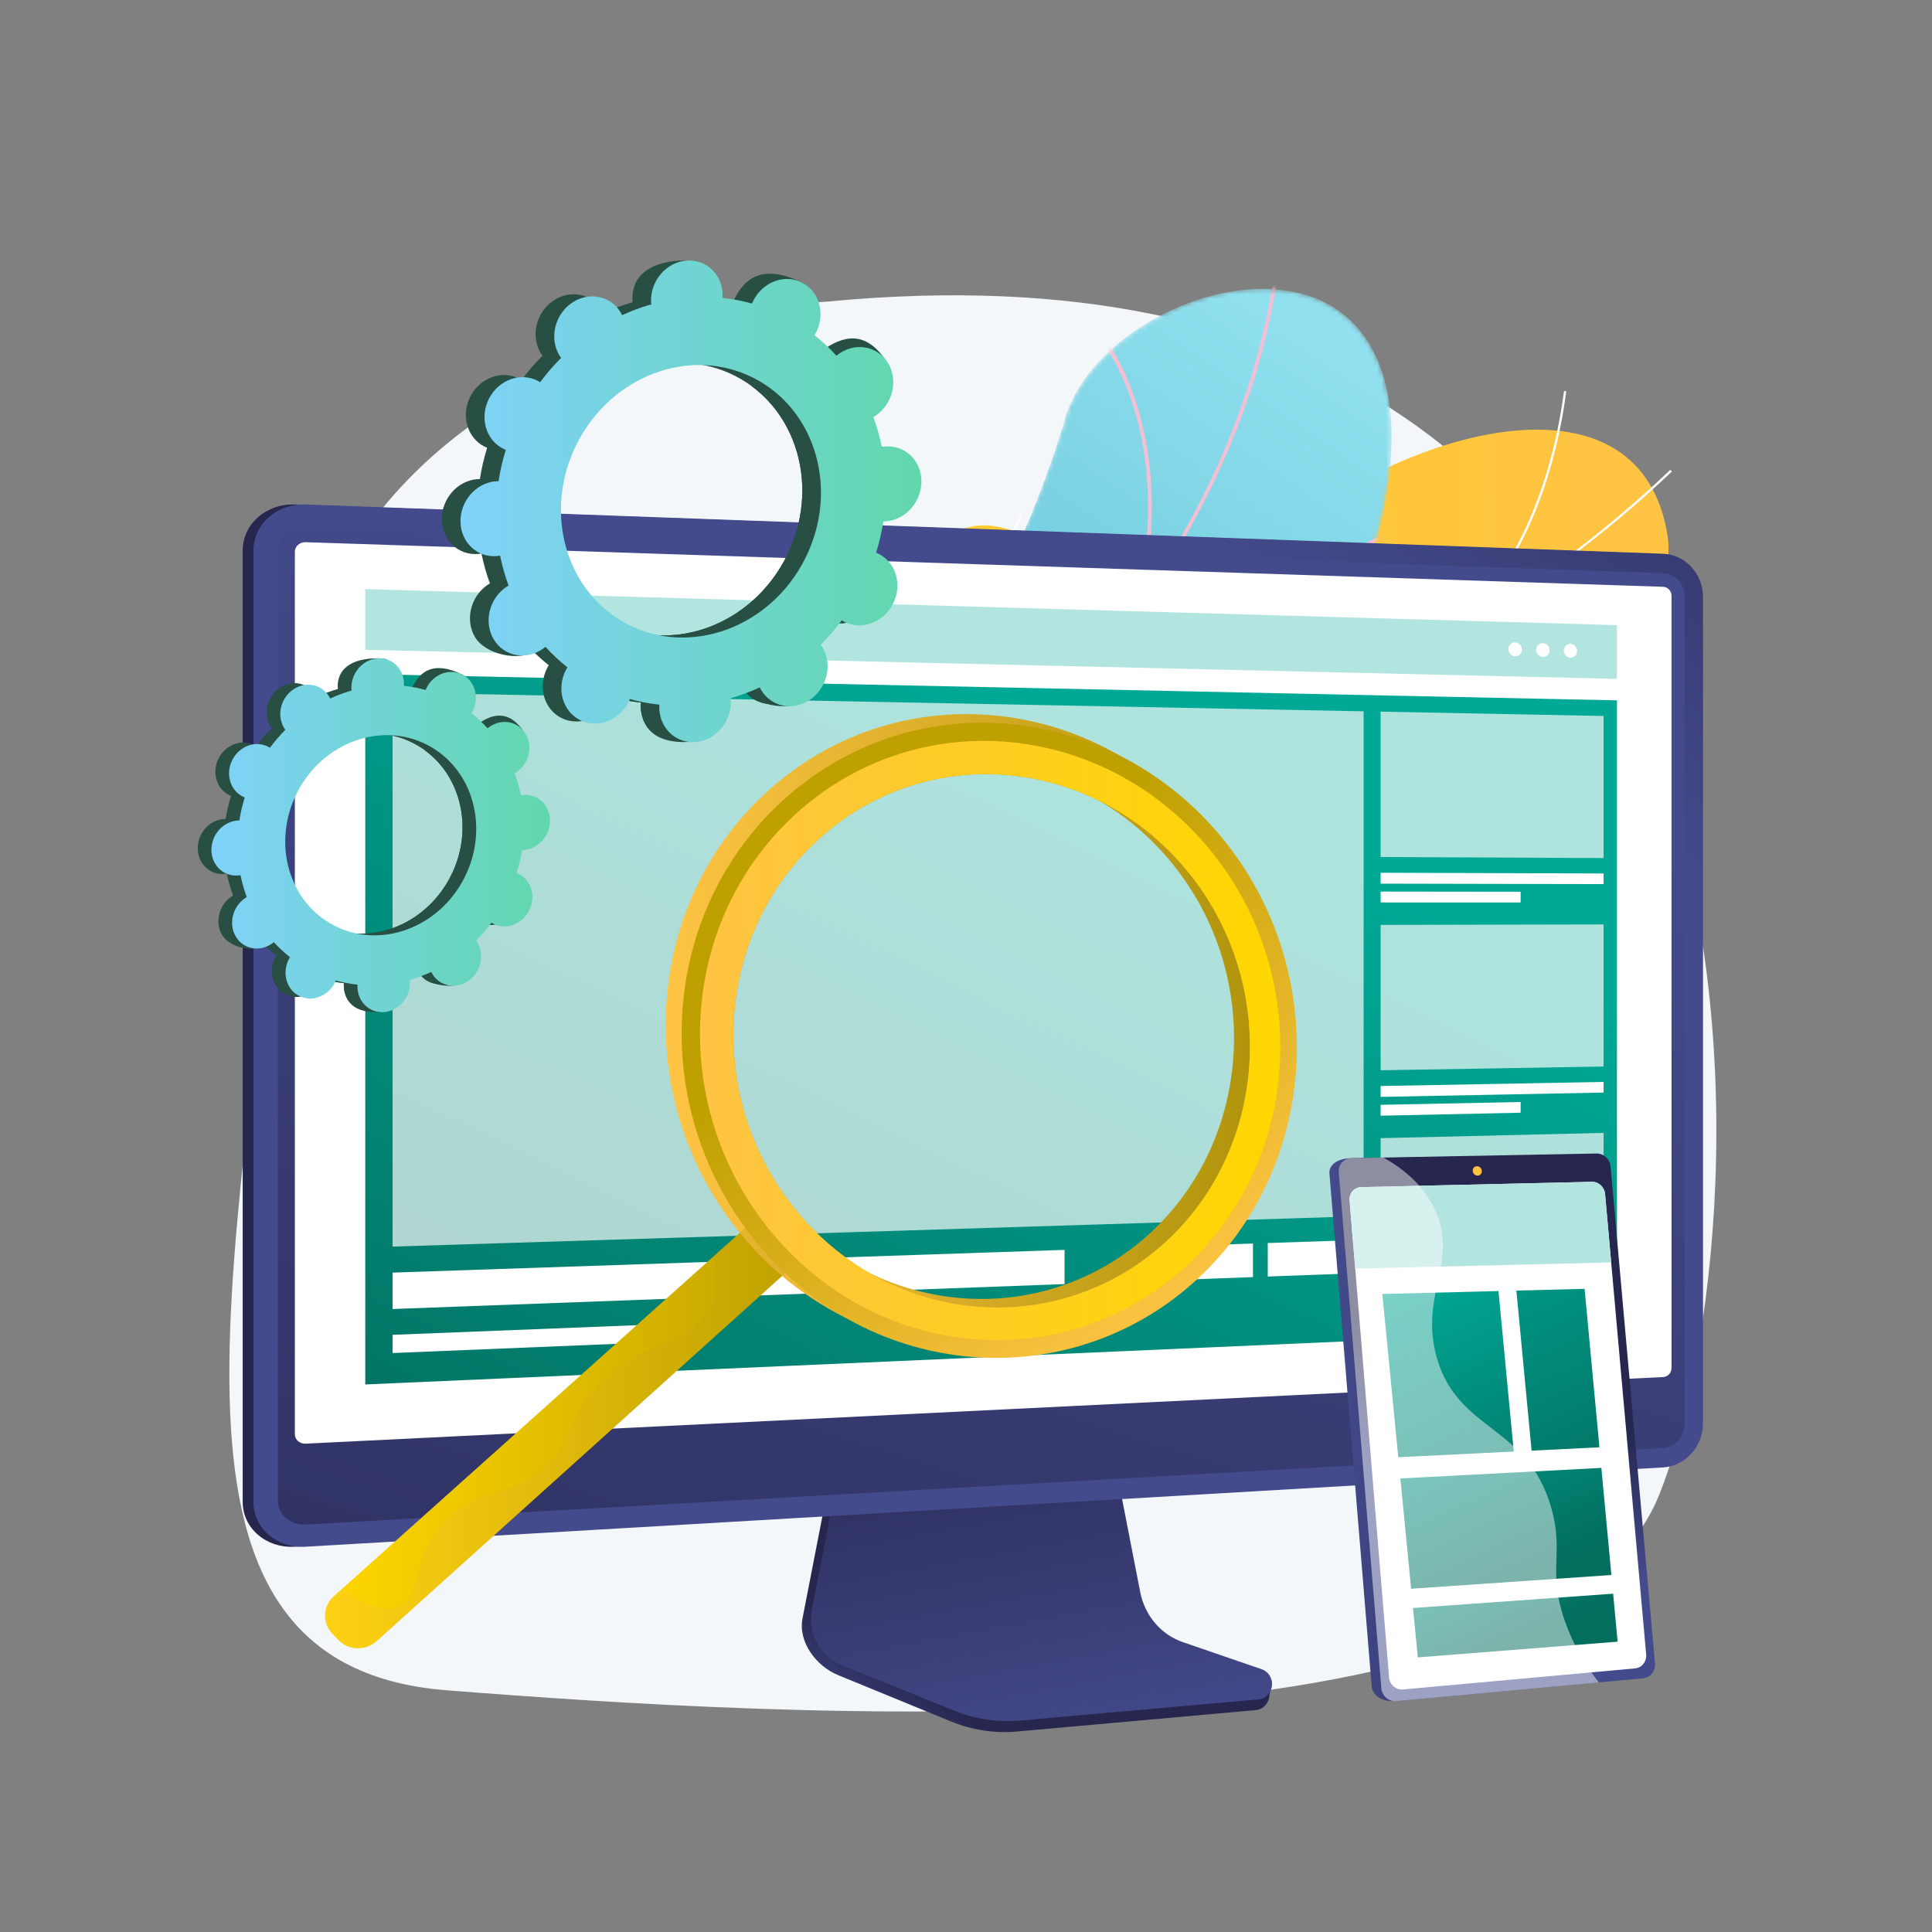 <svg width="430" height="430" viewBox="0 0 430 430" fill="none" xmlns="http://www.w3.org/2000/svg">
<rect x="0" y="0" width="430" height="430" fill="#808080" stroke="none"/>
<path d="M184.169 67.121C184.169 67.121 69.234 72.116 62.713 173.199C56.192 274.282 26.032 370.458 99.394 376.199C172.757 381.94 344.752 393.092 369.207 332.871C393.661 272.65 405.888 45.915 184.169 67.12V67.121Z" fill="#F4F7FA"/>
<path d="M152.707 183.656C151.295 181.752 149.902 176.362 150.118 174.808C151.555 164.464 152.988 144.92 161.377 137.742C162.81 136.516 169.904 141.364 171.966 141.016C177.24 143.008 178.945 144.027 184.888 143.459C202.436 141.782 203.762 105.794 230.503 120.429C250.091 131.15 257.287 149.206 279.525 124.608C301.764 100.011 363.381 77.094 370.989 118.261C375.355 141.888 340.976 146.741 333.184 168.564C325.78 189.302 308.289 194.541 285.236 187.661C262.183 180.781 263.392 195.15 254.117 212.532C242.977 233.412 216.087 211.238 204.546 199.942C195.252 190.844 165.45 173.952 152.704 183.655L152.707 183.656Z" fill="url(#paint0_linear_230_11)"/>
<path d="M155.268 157.146L155.442 156.673C228.378 183.363 309.244 163.888 371.76 104.578L372.108 104.944C342.479 133.053 307.368 152.933 270.57 162.433C231.884 172.422 192.013 170.594 155.269 157.147L155.268 157.146Z" fill="#FCFDFE"/>
<path d="M250.485 221.742C241.254 202.61 217.967 178.166 198.574 167.255L198.821 166.816C218.29 177.771 241.67 202.312 250.939 221.523L250.485 221.742Z" fill="#FCFDFE"/>
<path d="M169.646 162.221L169.682 161.718C181.22 162.527 192.725 157.471 203.874 146.692C212.05 138.789 219.849 128.048 227.054 114.769L227.497 115.01C220.267 128.335 212.437 139.116 204.225 147.055C192.967 157.939 181.333 163.042 169.645 162.222L169.646 162.221Z" fill="#FCFDFE"/>
<path d="M275.74 160.88L275.749 160.376C297.577 160.782 316.217 174.185 328.011 185.355L327.665 185.722C315.936 174.611 297.407 161.284 275.741 160.88H275.74Z" fill="#FCFDFE"/>
<path d="M321.976 141.91L321.654 141.523C340.558 125.789 346.338 100.628 348.101 87.03L348.601 87.095C346.828 100.766 341.013 126.066 321.977 141.911L321.976 141.91Z" fill="#FCFDFE"/>
<mask id="mask0_230_11" style="mask-type:luminance" maskUnits="userSpaceOnUse" x="81" y="64" width="229" height="261">
<path d="M116.296 324.218C104.433 316.727 92.712 308.95 81.142 300.891C80.854 300.986 88.921 271.558 108.437 262.899C146.769 246.36 140.465 213.471 142.092 196.362C143.44 171.815 158.846 148.081 179.872 163.125C200.597 177.241 224.596 132.332 236.557 94.841C240.951 75.962 266.737 62.121 285.266 64.559C304.368 66.628 316.215 84.975 305.951 121.94C295.891 165.548 255.833 176.78 236.049 192.109C216.603 207.146 234.362 234.16 206.595 242.813C182.871 250.923 156.707 252.715 155.796 275.707C155.195 298.572 146.282 313.531 116.297 324.217L116.296 324.218Z" fill="white"/>
</mask>
<g mask="url(#mask0_230_11)">
<path d="M116.296 324.218C104.433 316.727 92.712 308.95 81.142 300.891C80.854 300.986 88.921 271.558 108.437 262.899C146.769 246.36 140.465 213.471 142.092 196.361C143.513 171.865 157.742 150.963 179.265 160.101C203.343 169.772 225.033 132.44 236.557 94.842C240.951 75.963 266.737 62.121 285.266 64.56C304.368 66.629 316.215 84.976 305.951 121.941C295.891 165.549 255.833 176.781 236.049 192.11C216.603 207.147 234.362 234.161 206.595 242.814C182.871 250.924 156.707 252.716 155.796 275.708C155.195 298.573 146.282 313.532 116.297 324.218H116.296Z" fill="url(#paint1_linear_230_11)"/>
<path d="M97.962 318.043C98.068 317.797 135.921 265.125 181.89 217.888C188.828 210.027 196.055 202.193 203.042 194.617C241.96 152.429 278.721 112.58 284.646 52.776L285.478 52.859C279.524 112.942 242.673 152.89 203.657 195.184C196.671 202.756 189.448 210.586 182.503 218.456C136.285 265.949 98.914 318.06 98.718 318.4L97.964 318.043H97.962Z" fill="#F2BFD4"/>
<path d="M238.831 155.399L238.49 154.636C259.598 145.191 286.567 130.421 301.055 122.486C312.78 116.064 312.812 116.081 313.173 116.317L312.947 116.668L312.979 117.077C312.44 117.203 307.593 119.857 301.456 123.219C286.957 131.159 259.97 145.94 238.831 155.399Z" fill="#F2BFD4"/>
<path d="M252.476 135.576C257.509 116.361 255.376 101.29 252.7 92.031C249.785 81.945 245.464 75.986 244.805 75.54L244.986 75.271L244.896 74.753C245.143 74.71 245.337 74.861 245.607 75.155C249.48 79.366 262.134 101.998 253.284 135.787L252.475 135.576H252.476Z" fill="#F2BFD4"/>
<path d="M153.799 249.711L153.08 249.284C173.243 215.319 163.72 171.068 158.689 153.619C158.419 152.681 158.332 152.378 158.317 152.232L159.148 152.141L158.733 152.186L159.148 152.139C159.163 152.242 159.316 152.773 159.493 153.387C163.121 165.971 165.324 178.485 166.04 190.58C167.416 213.817 163.298 233.711 153.801 249.709L153.799 249.711Z" fill="#F2BFD4"/>
<path d="M167.298 234.642L166.826 233.952C192.897 216.142 225.675 228.547 226.168 228.835C226.171 228.835 226.172 228.838 226.173 228.839L226.299 229.322L225.872 229.582L225.91 229.169L225.716 229.533C225.416 229.39 193.108 217.01 167.297 234.642H167.298Z" fill="#F2BFD4"/>
<path d="M104.284 309.499C107.777 302.342 110.671 288.779 104.63 264.817C104.402 263.911 104.326 263.396 104.403 263.273L105.111 263.719L104.758 263.496L105.173 263.491C105.183 263.589 105.304 264.064 105.442 264.614C111.545 288.822 108.59 302.584 105.036 309.868L104.285 309.501L104.284 309.499Z" fill="#F2BFD4"/>
<path d="M114.331 297.576L113.692 297.038C123.207 285.725 145.528 284.26 157.986 284.393C158.381 284.398 158.635 284.401 158.729 284.396L158.777 285.23C158.676 285.236 158.402 285.234 157.977 285.23C145.666 285.098 123.626 286.527 114.33 297.577L114.331 297.576Z" fill="#F2BFD4"/>
</g>
<path d="M65.65 344.252C59.248 344.626 54.017 340.151 54.017 334.276V122.516C54.017 116.641 59.248 112.05 65.65 112.283L367.781 123.247C372.676 123.424 376.642 127.722 376.642 132.826V316.823C376.642 321.929 372.676 326.313 367.781 326.6L65.65 344.252Z" fill="url(#paint2_linear_230_11)"/>
<path d="M262.627 367.689C257.797 366.009 254.188 361.709 253.17 356.424L246.142 319.926L186.017 322.166L178.618 360.188C177.582 365.513 181.73 370.856 186.508 372.817L211.662 383.143C216.341 385.063 221.37 385.828 226.368 385.38L279.529 380.608C281.083 380.469 282.329 379.187 282.51 377.542C282.691 375.898 283.779 374.051 282.298 373.536L262.626 367.688L262.627 367.689Z" fill="url(#paint3_linear_230_11)"/>
<path d="M263.221 365.47C258.398 363.81 254.792 359.565 253.774 354.346L246.753 318.307L188.094 320.52L180.702 358.065C179.667 363.323 182.406 368.596 187.179 370.533L212.309 380.728C216.983 382.625 222.006 383.38 227.001 382.938L280.109 378.226C281.66 378.088 282.906 376.823 283.087 375.199C283.268 373.575 282.334 372.043 280.854 371.534L263.223 365.47H263.221Z" fill="url(#paint4_linear_230_11)"/>
<path d="M68.042 344.252C61.642 344.626 56.409 340.151 56.409 334.276V122.516C56.409 116.641 61.641 112.05 68.042 112.283L370.173 123.247C375.068 123.424 379.034 127.722 379.034 132.826V316.823C379.034 321.929 375.068 326.313 370.173 326.6L68.042 344.252Z" fill="url(#paint5_linear_230_11)"/>
<path d="M370.173 127.574L68.042 117.22C64.619 117.103 61.838 119.552 61.838 122.69V333.982C61.838 337.121 64.619 339.509 68.042 339.315L370.173 322.272C372.796 322.123 374.918 319.784 374.918 317.046V132.695C374.918 129.956 372.796 127.665 370.173 127.574Z" fill="url(#paint6_linear_230_11)"/>
<path d="M68.042 321.311C66.709 321.376 65.624 320.436 65.624 319.215V122.811C65.624 121.59 66.709 120.632 68.042 120.676L370.173 130.604C371.197 130.638 372.028 131.535 372.028 132.602V304.46C372.028 305.528 371.196 306.438 370.173 306.488L68.042 321.31V321.311Z" fill="white"/>
<path d="M359.883 295.899L81.294 308.134V150.028L359.883 155.877V295.899Z" fill="url(#paint7_linear_230_11)"/>
<path d="M359.883 151.093L81.294 144.627V131.125L359.883 139.135V151.093Z" fill="#B3E5E0"/>
<path d="M338.725 144.564C338.725 145.418 338.053 146.092 337.223 146.071C336.392 146.051 335.719 145.34 335.719 144.485C335.719 143.629 336.392 142.955 337.223 142.977C338.053 142.999 338.725 143.709 338.725 144.564Z" fill="white"/>
<path d="M344.89 144.725C344.89 145.576 344.221 146.25 343.396 146.229C342.57 146.208 341.9 145.5 341.9 144.647C341.9 143.794 342.57 143.12 343.396 143.144C344.221 143.166 344.89 143.874 344.89 144.726V144.725Z" fill="white"/>
<path d="M351.021 144.883C351.021 145.733 350.356 146.404 349.535 146.383C348.714 146.362 348.048 145.656 348.048 144.806C348.048 143.955 348.715 143.284 349.535 143.306C350.356 143.328 351.021 144.034 351.021 144.883Z" fill="white"/>
<g opacity="0.68">
<path d="M303.499 270.666L87.371 277.452V154.136L303.499 158.319V270.666Z" fill="white"/>
</g>
<path opacity="0.68" d="M356.908 190.979L307.28 190.745V158.392L356.908 159.352V190.979Z" fill="white"/>
<path d="M356.908 196.773L307.28 196.672V194.25L356.908 194.404V196.773Z" fill="white"/>
<path d="M338.442 200.861L307.28 200.856V198.434L338.442 198.472V200.861Z" fill="white"/>
<path opacity="0.68" d="M356.908 237.375L307.28 238.207V205.853L356.908 205.748V237.375Z" fill="white"/>
<path d="M356.908 243.169L307.28 244.133V241.711L356.908 240.8V243.169Z" fill="white"/>
<path d="M338.442 247.653L307.28 248.319V245.896L338.442 245.265V247.653Z" fill="white"/>
<path opacity="0.68" d="M356.908 283.771L307.28 285.668V253.315L356.908 252.144V283.771Z" fill="white"/>
<path d="M356.908 289.565L307.28 291.596V289.173L356.908 287.196V289.565Z" fill="white"/>
<path d="M338.442 294.446L307.28 295.78V293.358L338.442 292.057V294.446Z" fill="white"/>
<path d="M236.938 285.793L87.371 291.345V283.239L236.938 278.186V285.793Z" fill="white"/>
<path d="M303.499 283.324L282.16 284.115V276.658L303.499 275.938V283.324Z" fill="white"/>
<path d="M278.864 284.238L257.044 285.047V277.506L278.864 276.769V284.238Z" fill="white"/>
<path d="M155.798 298.327L87.371 301.143V297.089L155.798 294.388V298.327Z" fill="white"/>
<path d="M75.323 365.012L73.912 363.534C71.663 361.177 71.842 357.468 74.315 355.255L171.226 268.521L180.071 278.581L83.827 365.259C81.372 367.469 77.566 367.363 75.323 365.013V365.012Z" fill="url(#paint8_linear_230_11)"/>
<path d="M268.726 184.914C244.282 154.827 200.937 149.969 171.964 175.111C142.459 200.714 140.079 246.657 166.561 276.638C192.421 305.917 235.57 308.165 263.042 282.687C290.038 257.649 292.613 214.317 268.726 184.915V184.914ZM174.988 269.072C152.933 243.93 154.947 205.532 179.546 184.067C203.775 162.926 240.164 166.827 260.784 192.044C281.009 216.777 278.858 253.335 256.027 274.401C232.859 295.78 196.607 293.718 174.988 269.072Z" fill="url(#paint9_linear_230_11)"/>
<path style="mix-blend-mode:multiply" opacity="0.3" d="M171.226 268.519L158.869 279.579C160.011 284.626 159.311 288.146 158.122 290.644C153.648 300.041 140.894 297.972 130.631 311.319C125.481 318.017 127.818 319.673 122.596 325.102C113.964 334.076 106.516 330.647 98.924 338.693C91.246 346.83 94.091 355.399 88.61 357.586C86.265 358.523 82.549 358.223 76.341 353.44L74.314 355.254C71.841 357.467 71.662 361.176 73.911 363.533L75.322 365.011C77.565 367.36 81.371 367.467 83.826 365.256L180.07 278.578L171.225 268.518L171.226 268.519Z" fill="url(#paint10_linear_230_11)"/>
<path d="M272.269 186.823C247.825 156.736 204.481 151.878 175.507 177.02C146.002 202.623 143.622 248.565 170.104 278.547C195.964 307.825 239.114 310.074 266.585 284.596C293.581 259.558 296.156 216.226 272.269 186.824V186.823ZM178.53 270.981C156.475 245.839 158.489 207.441 183.088 185.976C207.317 164.835 243.706 168.736 264.326 193.953C284.551 218.686 282.4 255.244 259.569 276.31C236.401 297.689 200.149 295.627 178.53 270.981Z" fill="url(#paint11_linear_230_11)"/>
<path d="M269.464 189.34C246.368 160.978 205.484 156.465 178.194 180.193C150.432 204.331 148.181 247.598 173.088 275.866C197.445 303.509 238.155 305.699 264.109 281.672C289.639 258.037 292.064 217.093 269.465 189.34H269.464ZM178.53 270.981C156.475 245.839 158.489 207.441 183.088 185.975C207.317 164.835 243.706 168.736 264.326 193.953C284.551 218.686 282.4 255.244 259.569 276.31C236.401 297.689 200.149 295.627 178.53 270.981Z" fill="url(#paint12_linear_230_11)"/>
<path d="M183.776 137.935C187.633 139.893 192.478 138.094 194.596 133.918C196.716 129.742 195.307 124.77 191.451 122.812C191.251 122.71 191.047 122.625 190.842 122.544C191.559 120.233 192.098 117.905 192.46 115.575C192.682 115.575 192.903 115.57 193.129 115.551C197.529 115.158 201.02 111.114 200.927 106.518C200.834 101.923 197.191 98.516 192.792 98.909C192.562 98.93 192.336 98.966 192.111 99.007C191.651 96.729 191.022 94.505 190.227 92.352C190.43 92.233 190.63 92.11 190.827 91.972C194.591 89.335 195.794 84.129 193.513 80.346C191.232 76.563 186.333 75.635 182.568 78.273C182.376 78.408 182.194 78.554 182.014 78.702C180.527 77.058 178.896 75.535 177.131 74.145C177.255 73.941 177.377 73.736 177.486 73.519C179.606 69.344 182.374 64.782 178.488 62.884C169.496 58.496 165.639 62.255 163.519 66.431C163.409 66.648 163.315 66.867 163.224 67.087C161.06 66.483 158.868 66.066 156.664 65.836C156.678 65.605 156.688 65.372 156.683 65.136C156.591 60.541 157.954 58.053 153.537 57.969C143.905 57.783 140.658 61.964 140.75 66.56C140.755 66.799 140.776 67.035 140.799 67.268C138.592 67.897 136.425 68.701 134.315 69.675C134.214 69.47 134.111 69.266 133.992 69.069C131.711 65.286 126.812 64.357 123.047 66.995C119.284 69.633 118.081 74.838 120.362 78.622C120.479 78.815 120.606 78.997 120.736 79.176C119.069 80.843 117.508 82.654 116.066 84.596C115.88 84.479 115.691 84.365 115.49 84.264C111.633 82.306 106.788 84.105 104.67 88.281C102.55 92.457 103.959 97.429 107.815 99.387C108.015 99.489 108.219 99.573 108.424 99.654C107.707 101.966 107.167 104.294 106.806 106.624C106.584 106.624 106.363 106.628 106.138 106.648C101.738 107.041 98.246 111.085 98.34 115.68C98.433 120.276 102.076 123.682 106.475 123.289C106.705 123.269 106.931 123.233 107.156 123.193C107.616 125.471 108.246 127.695 109.04 129.848C108.837 129.967 108.637 130.089 108.44 130.227C104.677 132.865 103.474 138.071 105.754 141.854C108.035 145.637 115.583 147.394 119.346 144.756C119.539 144.62 117.072 143.647 117.252 143.498C118.739 145.142 120.37 146.665 122.135 148.054C122.011 148.257 121.889 148.464 121.78 148.68C119.661 152.856 121.07 157.829 124.926 159.786C128.783 161.744 133.628 159.945 135.747 155.769C135.857 155.552 135.951 155.333 136.042 155.113C138.206 155.717 140.398 156.134 142.602 156.363C142.588 156.595 142.578 156.828 142.583 157.064C142.675 161.659 146.318 165.066 150.718 164.673C155.118 164.28 158.61 160.236 158.516 155.64C158.511 155.4 158.49 155.165 158.467 154.932C160.674 154.303 162.841 153.498 164.951 152.525C165.052 152.73 165.155 152.934 165.274 153.131C167.555 156.914 172.454 157.842 176.219 155.204C179.982 152.567 181.185 147.361 178.905 143.578C178.788 143.385 178.661 143.204 178.531 143.024C180.198 141.356 181.759 139.546 183.201 137.603C183.387 137.721 183.576 137.835 183.777 137.936L183.776 137.935ZM135.7 138.554C121.697 131.447 116.583 113.394 124.278 98.231C131.973 83.069 149.563 76.538 163.567 83.644C177.57 90.751 182.684 108.803 174.989 123.966C167.294 139.129 149.704 145.66 135.7 138.554Z" fill="#274F43"/>
<path d="M193.128 115.549C197.528 115.156 201.019 111.113 200.926 106.517C200.833 101.921 197.19 98.515 192.791 98.908C192.561 98.929 192.335 98.965 192.11 99.005C191.65 96.728 191.021 94.504 190.226 92.35C190.429 92.232 190.629 92.109 190.826 91.971C194.589 89.333 199.245 82.96 196.59 79.43C191.548 72.733 186.333 75.633 182.568 78.27C182.376 78.406 182.194 78.552 182.014 78.699C180.527 77.056 178.896 75.533 177.131 74.143C177.255 73.94 177.377 73.734 177.486 73.517C178.639 71.244 178.741 68.739 177.978 66.608C174.344 73.008 170.758 79.435 167.236 85.897C178.408 94.081 181.968 110.211 174.988 123.964C169.073 135.619 157.313 142.164 145.828 141.347C145.316 142.675 144.813 144.012 144.264 145.327C142.776 148.898 141.086 152.395 139.393 155.888C140.458 156.089 141.528 156.246 142.6 156.359C142.586 156.591 142.576 156.824 142.58 157.059C142.673 161.654 145.464 165.558 153.438 165.134C157.849 164.899 158.606 160.231 158.514 155.636C158.509 155.396 158.489 155.16 158.465 154.927C160.672 154.298 162.839 153.493 164.948 152.52C165.049 152.725 165.152 152.929 165.272 153.126C167.553 156.909 175.461 158.516 179.225 155.878C182.99 153.24 181.183 147.357 178.902 143.574C178.785 143.38 178.657 143.198 178.528 143.019C180.194 141.352 181.756 139.541 183.197 137.599C183.384 137.716 183.573 137.831 183.773 137.931C187.631 139.889 192.475 138.09 194.594 133.914C196.714 129.738 195.305 124.766 191.449 122.808C191.249 122.706 191.045 122.622 190.84 122.541C191.556 120.23 192.095 117.901 192.458 115.571C192.679 115.571 192.901 115.567 193.127 115.547L193.128 115.549Z" fill="#274F43"/>
<path d="M187.924 138.406C191.781 140.363 196.626 138.564 198.745 134.388C200.864 130.212 199.455 125.24 195.599 123.283C195.4 123.182 195.196 123.096 194.99 123.015C195.707 120.704 196.247 118.375 196.608 116.046C196.83 116.046 197.051 116.041 197.277 116.021C201.677 115.628 205.168 111.584 205.075 106.989C204.982 102.393 201.34 98.987 196.94 99.38C196.71 99.401 196.484 99.437 196.26 99.477C195.799 97.2 195.169 94.976 194.375 92.822C194.578 92.704 194.778 92.581 194.975 92.443C198.739 89.805 199.942 84.6 197.661 80.817C195.38 77.034 190.481 76.105 186.716 78.743C186.524 78.879 186.342 79.025 186.162 79.172C184.675 77.529 183.044 76.006 181.279 74.616C181.403 74.413 181.525 74.207 181.635 73.99C183.755 69.814 182.345 64.842 178.489 62.884C174.632 60.927 169.787 62.726 167.669 66.901C167.559 67.118 167.465 67.337 167.373 67.558C165.209 66.954 163.017 66.537 160.813 66.307C160.827 66.075 160.837 65.842 160.833 65.607C160.74 61.011 157.097 57.605 152.697 57.998C148.298 58.391 144.807 62.435 144.9 67.03C144.904 67.27 144.925 67.505 144.948 67.738C142.741 68.368 140.574 69.173 138.465 70.146C138.364 69.941 138.261 69.737 138.141 69.54C135.861 65.756 130.961 64.828 127.197 67.466C123.433 70.104 122.23 75.309 124.511 79.092C124.628 79.286 124.756 79.468 124.885 79.646C123.219 81.314 121.658 83.124 120.216 85.067C120.029 84.95 119.84 84.835 119.64 84.734C115.782 82.777 110.938 84.576 108.819 88.752C106.699 92.928 108.108 97.9 111.965 99.857C112.164 99.959 112.368 100.044 112.573 100.125C111.857 102.436 111.317 104.765 110.955 107.094C110.734 107.094 110.512 107.099 110.286 107.119C105.887 107.512 102.396 111.555 102.488 116.151C102.581 120.747 106.224 124.153 110.624 123.76C110.853 123.739 111.079 123.703 111.304 123.664C111.764 125.941 112.395 128.166 113.188 130.319C112.986 130.437 112.785 130.56 112.588 130.698C108.825 133.336 107.622 138.541 109.903 142.324C112.184 146.107 117.083 147.036 120.846 144.398C121.039 144.262 121.221 144.116 121.4 143.969C122.887 145.612 124.518 147.135 126.283 148.525C126.159 148.729 126.037 148.934 125.929 149.151C123.809 153.327 125.218 158.299 129.074 160.257C132.931 162.214 137.776 160.416 139.895 156.24C140.005 156.023 140.099 155.804 140.19 155.584C142.354 156.187 144.546 156.605 146.75 156.834C146.737 157.066 146.726 157.299 146.731 157.534C146.824 162.13 150.466 165.536 154.866 165.143C159.266 164.75 162.757 160.706 162.664 156.111C162.659 155.871 162.64 155.636 162.615 155.403C164.822 154.773 166.989 153.969 169.099 152.995C169.2 153.201 169.304 153.405 169.422 153.602C171.703 157.385 176.602 158.313 180.366 155.675C184.13 153.037 185.332 147.832 183.052 144.049C182.935 143.855 182.808 143.673 182.678 143.495C184.345 141.827 185.906 140.017 187.348 138.074C187.534 138.191 187.723 138.306 187.924 138.407V138.406ZM139.848 139.024C125.845 131.917 120.731 113.865 128.426 98.702C136.121 83.539 153.712 77.008 167.715 84.114C181.718 91.222 186.832 109.273 179.137 124.437C171.442 139.599 153.852 146.13 139.848 139.024Z" fill="url(#paint13_linear_230_11)"/>
<path d="M106.771 205.265C109.604 206.704 113.163 205.381 114.72 202.314C116.276 199.246 115.242 195.594 112.408 194.156C112.261 194.082 112.112 194.019 111.962 193.959C112.488 192.261 112.885 190.55 113.15 188.839C113.313 188.839 113.476 188.836 113.642 188.821C116.874 188.532 119.438 185.562 119.371 182.185C119.302 178.809 116.627 176.307 113.395 176.595C113.226 176.611 113.06 176.637 112.895 176.666C112.558 174.994 112.094 173.359 111.51 171.777C111.659 171.69 111.807 171.6 111.952 171.499C114.716 169.561 115.6 165.738 113.925 162.958C112.25 160.179 108.65 159.497 105.885 161.435C105.744 161.535 105.611 161.642 105.479 161.751C104.386 160.543 103.188 159.424 101.891 158.403C101.983 158.254 102.072 158.102 102.152 157.943C103.709 154.875 105.744 151.524 102.888 150.131C96.283 146.908 93.449 149.669 91.892 152.737C91.811 152.896 91.742 153.057 91.676 153.219C90.087 152.775 88.476 152.469 86.856 152.3C86.867 152.129 86.874 151.958 86.872 151.785C86.803 148.41 87.805 146.582 84.561 146.52C77.486 146.383 75.099 149.454 75.168 152.831C75.171 153.007 75.186 153.18 75.204 153.351C73.582 153.814 71.991 154.405 70.44 155.12C70.366 154.969 70.289 154.82 70.202 154.675C68.528 151.895 64.928 151.214 62.162 153.152C59.397 155.09 58.514 158.913 60.19 161.693C60.275 161.835 60.369 161.968 60.464 162.099C59.24 163.325 58.093 164.654 57.033 166.081C56.897 165.995 56.758 165.91 56.611 165.836C53.778 164.398 50.218 165.719 48.662 168.787C47.105 171.855 48.139 175.507 50.973 176.945C51.12 177.02 51.27 177.082 51.42 177.142C50.894 178.84 50.498 180.551 50.232 182.262C50.07 182.262 49.907 182.265 49.742 182.279C46.51 182.568 43.945 185.539 44.013 188.915C44.081 192.291 46.756 194.793 49.989 194.505C50.158 194.49 50.324 194.463 50.489 194.434C50.827 196.107 51.289 197.741 51.873 199.323C51.725 199.41 51.577 199.5 51.432 199.601C48.666 201.539 47.783 205.363 49.459 208.142C51.134 210.921 56.679 212.211 59.444 210.273C59.586 210.174 57.774 209.459 57.906 209.35C58.999 210.557 60.197 211.676 61.493 212.697C61.403 212.846 61.313 212.997 61.233 213.157C59.676 216.225 60.71 219.877 63.544 221.315C66.376 222.754 69.936 221.432 71.492 218.365C71.574 218.206 71.643 218.045 71.709 217.882C73.298 218.326 74.909 218.632 76.528 218.802C76.518 218.972 76.511 219.143 76.514 219.316C76.583 222.691 79.258 225.195 82.49 224.906C85.723 224.618 88.288 221.647 88.219 218.271C88.216 218.094 88.201 217.922 88.184 217.75C89.805 217.288 91.398 216.697 92.947 215.982C93.021 216.132 93.098 216.282 93.185 216.427C94.86 219.206 98.46 219.888 101.224 217.95C103.989 216.012 104.872 212.188 103.197 209.409C103.111 209.266 103.017 209.133 102.921 209.002C104.145 207.777 105.292 206.447 106.351 205.021C106.488 205.106 106.627 205.191 106.774 205.265H106.771ZM71.455 205.72C61.169 200.499 57.411 187.238 63.064 176.098C68.717 164.96 81.639 160.162 91.925 165.383C102.213 170.603 105.969 183.865 100.316 195.004C94.664 206.143 81.742 210.941 71.455 205.72Z" fill="#274F43"/>
<path d="M113.642 188.821C116.874 188.532 119.438 185.562 119.371 182.185C119.302 178.809 116.627 176.307 113.395 176.595C113.226 176.61 113.06 176.637 112.895 176.666C112.558 174.994 112.094 173.359 111.51 171.777C111.659 171.69 111.807 171.6 111.952 171.499C114.716 169.561 118.136 164.88 116.186 162.287C112.482 157.367 108.651 159.497 105.885 161.435C105.744 161.535 105.611 161.642 105.479 161.75C104.386 160.543 103.188 159.424 101.891 158.403C101.983 158.254 102.072 158.103 102.152 157.943C103 156.273 103.074 154.432 102.514 152.868C99.844 157.569 97.21 162.291 94.623 167.037C102.83 173.049 105.445 184.897 100.318 195.001C95.972 203.562 87.333 208.371 78.897 207.77C78.521 208.746 78.152 209.727 77.749 210.694C76.656 213.317 75.413 215.886 74.171 218.453C74.953 218.6 75.739 218.716 76.527 218.798C76.517 218.968 76.51 219.14 76.513 219.313C76.582 222.689 78.632 225.556 84.49 225.244C87.73 225.072 88.287 221.643 88.218 218.267C88.215 218.091 88.2 217.918 88.183 217.747C89.804 217.284 91.397 216.693 92.946 215.978C93.02 216.129 93.097 216.278 93.184 216.423C94.859 219.202 100.669 220.382 103.434 218.444C106.2 216.507 104.872 212.184 103.197 209.405C103.111 209.263 103.017 209.129 102.921 208.998C104.145 207.773 105.292 206.444 106.351 205.017C106.488 205.103 106.627 205.187 106.774 205.262C109.607 206.7 113.167 205.379 114.723 202.311C116.28 199.243 115.246 195.591 112.412 194.152C112.265 194.078 112.115 194.016 111.965 193.955C112.491 192.257 112.887 190.547 113.153 188.836C113.315 188.836 113.478 188.832 113.644 188.817L113.642 188.821Z" fill="#274F43"/>
<path d="M109.818 205.611C112.651 207.049 116.21 205.728 117.767 202.66C119.323 199.592 118.289 195.94 115.456 194.501C115.308 194.427 115.159 194.365 115.008 194.304C115.534 192.606 115.931 190.896 116.196 189.185C116.358 189.185 116.522 189.181 116.688 189.166C119.92 188.878 122.484 185.907 122.417 182.531C122.348 179.155 119.673 176.652 116.441 176.941C116.272 176.956 116.106 176.983 115.941 177.012C115.603 175.339 115.14 173.705 114.556 172.123C114.705 172.036 114.853 171.945 114.998 171.845C117.762 169.907 118.646 166.083 116.97 163.304C115.296 160.524 111.696 159.843 108.93 161.781C108.789 161.88 108.656 161.987 108.523 162.096C107.43 160.888 106.233 159.77 104.936 158.749C105.028 158.599 105.117 158.447 105.197 158.289C106.754 155.221 105.72 151.569 102.886 150.13C100.052 148.692 96.494 150.013 94.937 153.081C94.856 153.24 94.787 153.401 94.721 153.563C93.132 153.119 91.52 152.813 89.901 152.644C89.912 152.474 89.919 152.302 89.915 152.13C89.847 148.753 87.172 146.251 83.939 146.539C80.707 146.828 78.143 149.799 78.21 153.175C78.214 153.351 78.229 153.524 78.246 153.695C76.625 154.158 75.033 154.749 73.483 155.464C73.408 155.313 73.332 155.164 73.245 155.019C71.57 152.24 67.97 151.558 65.205 153.496C62.439 155.434 61.556 159.258 63.232 162.037C63.318 162.179 63.412 162.313 63.508 162.444C62.284 163.669 61.136 164.998 60.077 166.425C59.94 166.339 59.801 166.255 59.654 166.18C56.82 164.742 53.262 166.063 51.706 169.131C50.149 172.199 51.183 175.851 54.017 177.29C54.164 177.364 54.313 177.426 54.464 177.487C53.938 179.185 53.541 180.895 53.276 182.606C53.114 182.606 52.95 182.61 52.785 182.624C49.552 182.912 46.988 185.883 47.055 189.259C47.124 192.635 49.799 195.138 53.031 194.849C53.201 194.834 53.366 194.807 53.531 194.778C53.869 196.451 54.332 198.085 54.916 199.667C54.768 199.754 54.619 199.844 54.474 199.945C51.709 201.883 50.826 205.707 52.502 208.486C54.176 211.266 57.776 211.947 60.541 210.009C60.682 209.909 60.815 209.803 60.948 209.694C62.041 210.902 63.238 212.02 64.535 213.041C64.443 213.191 64.354 213.342 64.274 213.501C62.717 216.569 63.751 220.221 66.585 221.66C69.419 223.098 72.977 221.777 74.534 218.709C74.615 218.55 74.684 218.389 74.75 218.227C76.34 218.671 77.951 218.977 79.57 219.146C79.559 219.316 79.552 219.488 79.555 219.66C79.623 223.035 82.298 225.539 85.531 225.25C88.763 224.962 91.328 221.991 91.26 218.615C91.256 218.439 91.241 218.266 91.224 218.095C92.845 217.632 94.438 217.041 95.987 216.326C96.061 216.477 96.138 216.626 96.225 216.771C97.9 219.55 101.5 220.232 104.264 218.294C107.029 216.356 107.913 212.532 106.237 209.753C106.151 209.61 106.057 209.477 105.961 209.346C107.185 208.121 108.332 206.792 109.392 205.365C109.528 205.451 109.667 205.535 109.815 205.609L109.818 205.611ZM74.502 206.065C64.216 200.845 60.459 187.583 66.111 176.444C71.764 165.305 84.686 160.507 94.972 165.728C105.26 170.949 109.016 184.21 103.363 195.35C97.711 206.488 84.789 211.286 74.502 206.065Z" fill="url(#paint14_linear_230_11)"/>
<path d="M356.054 259.921L365.849 369.837C365.997 371.501 364.842 372.982 363.278 373.125L310.28 378.584C307.109 378.754 305.432 377.034 305.29 375.304L295.889 261.183C295.75 259.497 297.325 257.91 300.458 257.795L352.969 257.023C354.523 256.993 355.91 258.297 356.054 259.921Z" fill="url(#paint15_linear_230_11)"/>
<path d="M358.461 259.648L368.345 370.223C368.495 371.898 367.334 373.386 365.761 373.531L310.769 378.606C309.083 378.762 307.583 377.466 307.44 375.726L297.955 260.916C297.815 259.222 299.073 257.809 300.746 257.776L355.357 256.733C356.92 256.703 358.315 258.015 358.461 259.648Z" fill="url(#paint16_linear_230_11)"/>
<path d="M357.238 265.749L366.38 368.239C366.519 369.801 365.433 371.19 363.963 371.323L312.261 376.018C310.692 376.161 309.296 374.952 309.162 373.333L300.368 267.156C300.237 265.575 301.408 264.253 302.966 264.217L354.336 263.035C355.797 263.001 357.102 264.223 357.237 265.749H357.238Z" fill="white"/>
<path d="M357.238 265.749C357.102 264.223 355.798 263.001 354.336 263.035L302.966 264.217C301.408 264.253 300.237 265.575 300.368 267.156L301.627 282.352L358.597 280.975L357.238 265.749Z" fill="#B3E5E0"/>
<path d="M329.81 260.582C329.86 261.158 329.446 261.636 328.885 261.649C328.324 261.661 327.829 261.202 327.779 260.625C327.73 260.048 328.144 259.57 328.705 259.56C329.265 259.548 329.76 260.006 329.81 260.582Z" fill="url(#paint17_linear_230_11)"/>
<path d="M336.916 323.061L311.211 324.33L307.662 288.001L333.51 287.342L336.916 323.061Z" fill="url(#paint18_linear_230_11)"/>
<path d="M355.98 322.12L340.879 322.865L337.495 287.24L352.678 286.853L355.98 322.12Z" fill="url(#paint19_linear_230_11)"/>
<path d="M358.641 350.543L314.07 353.605L311.672 329.056L356.409 326.708L358.641 350.543Z" fill="url(#paint20_linear_230_11)"/>
<path d="M360.029 365.381L315.563 368.884L314.489 357.887L359.029 354.702L360.029 365.381Z" fill="url(#paint21_linear_230_11)"/>
<g style="mix-blend-mode:soft-light" opacity="0.48">
<path d="M345.248 335.555C339.917 316.93 324.374 318.792 319.725 301.961C315.907 288.138 324.71 280.85 319.371 269.278C316.859 263.836 312.459 260.156 307.897 257.641L300.746 257.777C299.073 257.81 297.815 259.222 297.955 260.917L307.44 375.728C307.583 377.468 309.083 378.764 310.769 378.609L355.857 374.448C352.974 370.79 350.238 366.315 348.339 360.938C344.321 349.557 348.196 345.858 345.247 335.558L345.248 335.555Z" fill="white"/>
</g>
<defs>
<linearGradient id="paint0_linear_230_11" x1="364.085" y1="160.145" x2="-54.993" y2="150.047" gradientUnits="userSpaceOnUse">
<stop stop-color="#FFC444"/>
<stop offset="1" stop-color="#FFD700"/>
</linearGradient>
<linearGradient id="paint1_linear_230_11" x1="282.814" y1="70.215" x2="113.304" y2="318.101" gradientUnits="userSpaceOnUse">
<stop stop-color="#90E0EF"/>
<stop offset="1" stop-color="#2E9BAF"/>
</linearGradient>
<linearGradient id="paint2_linear_230_11" x1="87.727" y1="232.86" x2="141.307" y2="227.261" gradientUnits="userSpaceOnUse">
<stop stop-color="#26264F"/>
<stop offset="1" stop-color="#444B8C"/>
</linearGradient>
<linearGradient id="paint3_linear_230_11" x1="201.941" y1="396.546" x2="213.293" y2="380.285" gradientUnits="userSpaceOnUse">
<stop stop-color="#444B8C"/>
<stop offset="1" stop-color="#26264F"/>
</linearGradient>
<linearGradient id="paint4_linear_230_11" x1="236.304" y1="392.377" x2="218.931" y2="298.063" gradientUnits="userSpaceOnUse">
<stop stop-color="#444B8C"/>
<stop offset="1" stop-color="#26264F"/>
</linearGradient>
<linearGradient id="paint5_linear_230_11" x1="279.163" y1="132.018" x2="366.106" y2="7.93" gradientUnits="userSpaceOnUse">
<stop stop-color="#444B8C"/>
<stop offset="1" stop-color="#26264F"/>
</linearGradient>
<linearGradient id="paint6_linear_230_11" x1="241.4" y1="146.752" x2="132.646" y2="492.169" gradientUnits="userSpaceOnUse">
<stop stop-color="#444B8C"/>
<stop offset="1" stop-color="#26264F"/>
</linearGradient>
<linearGradient id="paint7_linear_230_11" x1="247.296" y1="167.896" x2="145.341" y2="378.124" gradientUnits="userSpaceOnUse">
<stop stop-color="#00A896"/>
<stop offset="1" stop-color="#036D5E"/>
</linearGradient>
<linearGradient id="paint8_linear_230_11" x1="72.336" y1="317.684" x2="180.071" y2="317.684" gradientUnits="userSpaceOnUse">
<stop stop-color="#FFD700"/>
<stop offset="1" stop-color="#C0A200"/>
</linearGradient>
<linearGradient id="paint9_linear_230_11" x1="148.166" y1="229.626" x2="285.091" y2="229.626" gradientUnits="userSpaceOnUse">
<stop stop-color="#FFC444"/>
<stop offset="1" stop-color="#AC9209"/>
</linearGradient>
<linearGradient id="paint10_linear_230_11" x1="72.336" y1="317.684" x2="180.071" y2="317.684" gradientUnits="userSpaceOnUse">
<stop stop-color="#FFC444"/>
<stop offset="1" stop-color="#B89B00"/>
</linearGradient>
<linearGradient id="paint11_linear_230_11" x1="265.668" y1="291.505" x2="203.299" y2="209.245" gradientUnits="userSpaceOnUse">
<stop stop-color="#FFC444"/>
<stop offset="1" stop-color="#BEA000"/>
</linearGradient>
<linearGradient id="paint12_linear_230_11" x1="155.793" y1="231.58" x2="284.952" y2="231.58" gradientUnits="userSpaceOnUse">
<stop stop-color="#FFC444"/>
<stop offset="1" stop-color="#FFD700"/>
</linearGradient>
<linearGradient id="paint13_linear_230_11" x1="102.487" y1="111.571" x2="205.076" y2="111.571" gradientUnits="userSpaceOnUse">
<stop stop-color="#80D2F9"/>
<stop offset="1" stop-color="#61D7AC"/>
</linearGradient>
<linearGradient id="paint14_linear_230_11" x1="47.055" y1="185.898" x2="122.418" y2="185.898" gradientUnits="userSpaceOnUse">
<stop stop-color="#80D2F9"/>
<stop offset="1" stop-color="#61D7AC"/>
</linearGradient>
<linearGradient id="paint15_linear_230_11" x1="293.827" y1="316.403" x2="367.775" y2="319.153" gradientUnits="userSpaceOnUse">
<stop stop-color="#444B8C"/>
<stop offset="1" stop-color="#26264F"/>
</linearGradient>
<linearGradient id="paint16_linear_230_11" x1="325.22" y1="335.32" x2="336.49" y2="307.341" gradientUnits="userSpaceOnUse">
<stop stop-color="#444B8C"/>
<stop offset="1" stop-color="#26264F"/>
</linearGradient>
<linearGradient id="paint17_linear_230_11" x1="330.525" y1="256.426" x2="261.425" y2="424.109" gradientUnits="userSpaceOnUse">
<stop stop-color="#FFC444"/>
<stop offset="1" stop-color="#F36F56"/>
</linearGradient>
<linearGradient id="paint18_linear_230_11" x1="287.202" y1="296.438" x2="316.567" y2="360.089" gradientUnits="userSpaceOnUse">
<stop stop-color="#00A896"/>
<stop offset="1" stop-color="#036D5E"/>
</linearGradient>
<linearGradient id="paint19_linear_230_11" x1="302.165" y1="274.755" x2="335.967" y2="348.023" gradientUnits="userSpaceOnUse">
<stop stop-color="#00A896"/>
<stop offset="1" stop-color="#036D5E"/>
</linearGradient>
<linearGradient id="paint20_linear_230_11" x1="288.896" y1="313.954" x2="312.292" y2="364.666" gradientUnits="userSpaceOnUse">
<stop stop-color="#00A896"/>
<stop offset="1" stop-color="#036D5E"/>
</linearGradient>
<linearGradient id="paint21_linear_230_11" x1="293.164" y1="345.073" x2="308.764" y2="378.888" gradientUnits="userSpaceOnUse">
<stop stop-color="#00A896"/>
<stop offset="1" stop-color="#036D5E"/>
</linearGradient>
</defs>
</svg>
